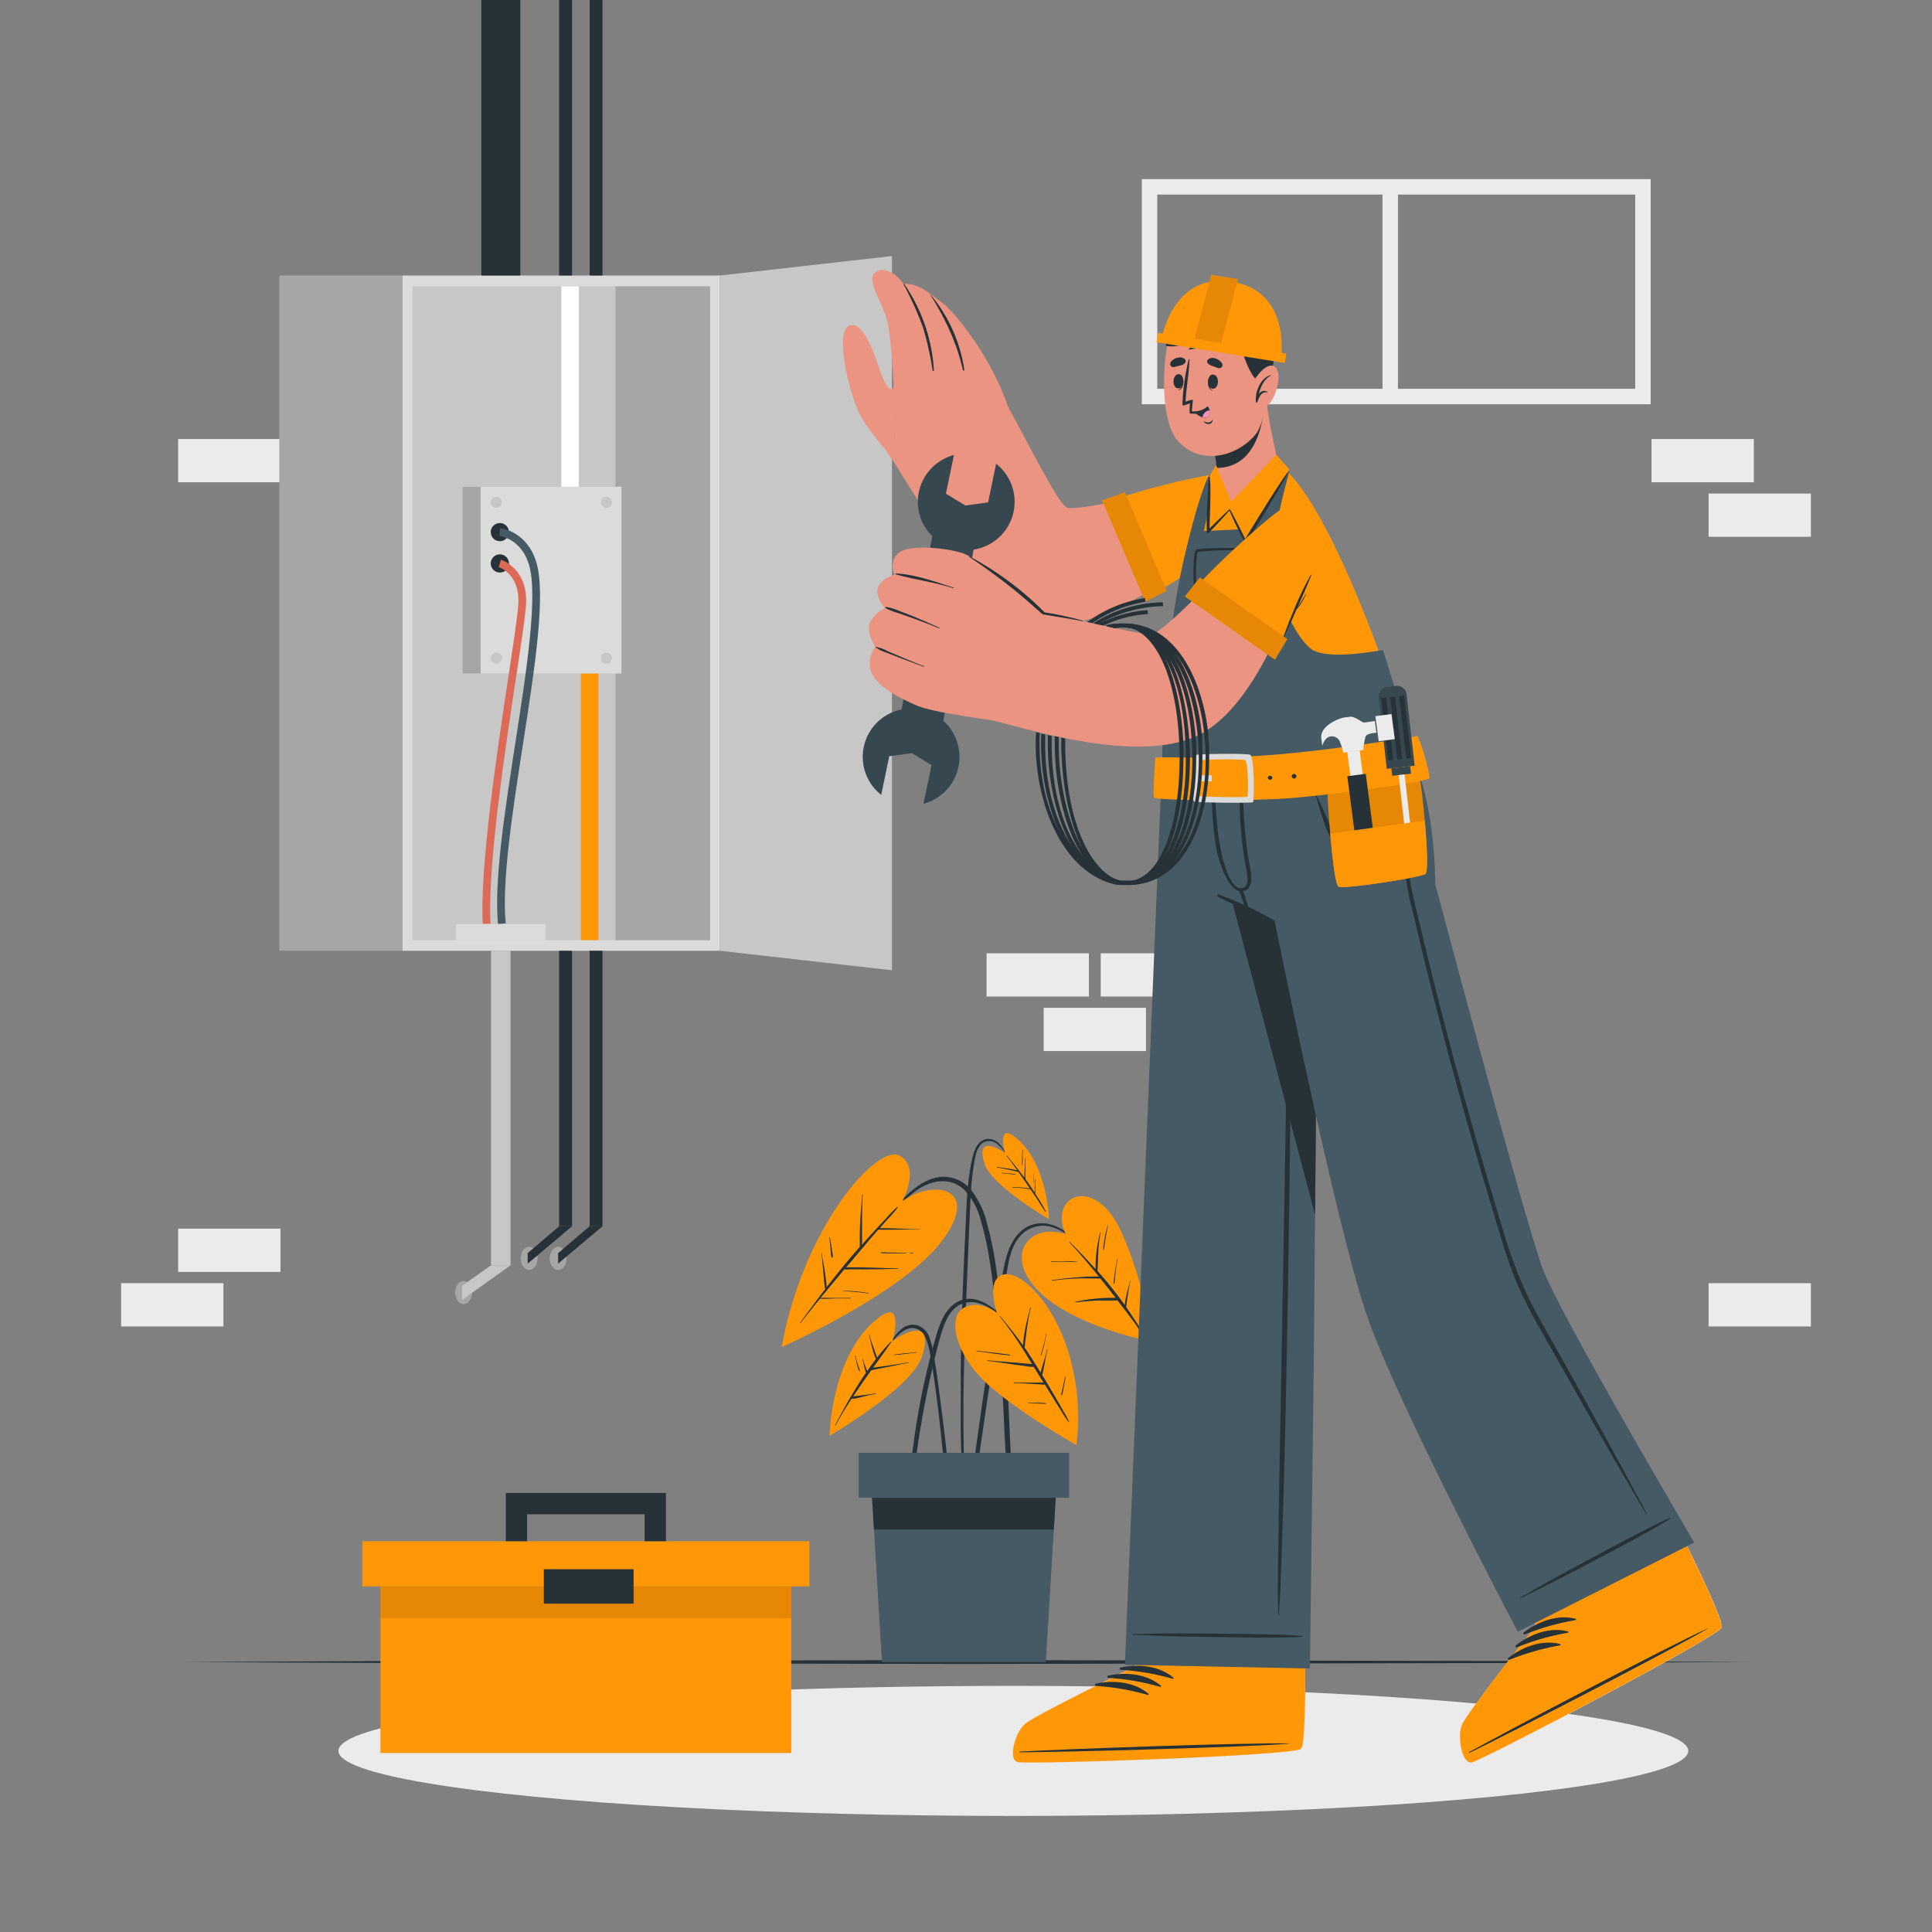 <svg xmlns="http://www.w3.org/2000/svg" viewBox="0 0 500 500"><rect x="0" y="0" width="500" height="500" fill="#808080" stroke="none"/><g id="freepik--background-complete--inject-36"><rect x="46.11" y="317.98" width="26.48" height="11.19" style="fill:#ebebeb"></rect><rect x="31.34" y="332.09" width="26.48" height="11.19" style="fill:#ebebeb"></rect><rect x="284.87" y="246.71" width="26.48" height="11.19" style="fill:#ebebeb"></rect><rect x="270.1" y="260.82" width="26.48" height="11.19" style="fill:#ebebeb"></rect><rect x="442.18" y="332.09" width="26.48" height="11.19" style="fill:#ebebeb"></rect><rect x="427.41" y="113.62" width="26.48" height="11.19" style="fill:#ebebeb"></rect><rect x="442.18" y="127.73" width="26.48" height="11.19" style="fill:#ebebeb"></rect><rect x="255.33" y="246.71" width="26.48" height="11.19" style="fill:#ebebeb"></rect><rect x="46.11" y="113.62" width="26.48" height="11.19" style="fill:#ebebeb"></rect><path d="M427.19,104.62H295.5V46.36H427.19Zm-127.69-4H423.19V50.36H299.5Z" style="fill:#ebebeb"></path><rect x="357.79" y="49.88" width="4" height="51.21" style="fill:#ebebeb"></rect></g><g id="freepik--Shadow--inject-36"><ellipse cx="262.25" cy="453.13" rx="174.67" ry="16.83" style="fill:#ebebeb"></ellipse></g><g id="freepik--Floor--inject-36"><polygon points="46.98 430.13 97.74 429.88 148.49 429.8 250 429.63 351.51 429.8 402.26 429.88 453.01 430.13 402.26 430.37 351.51 430.46 250 430.63 148.49 430.46 97.74 430.37 46.98 430.13" style="fill:#263238"></polygon></g><g id="freepik--fuse-box--inject-36"><rect x="72.29" y="71.3" width="31.86" height="174.76" style="fill:#a6a6a6"></rect><rect x="104.16" y="71.3" width="82.18" height="174.76" style="fill:#dbdbdb"></rect><rect x="106.74" y="74.11" width="77.02" height="169.2" style="fill:#c7c7c7"></rect><rect x="159.26" y="74.11" width="24.5" height="169.2" style="fill:#a6a6a6"></rect><polygon points="230.84 251.1 186.34 246.06 186.34 71.3 230.84 66.26 230.84 251.1" style="fill:#c7c7c7"></polygon><rect x="119.68" y="125.97" width="41.14" height="48.34" style="fill:#dbdbdb"></rect><rect x="119.68" y="125.97" width="4.7" height="48.34" style="fill:#a6a6a6"></rect><path d="M129.89,130a1.44,1.44,0,1,1-1.44-1.43A1.43,1.43,0,0,1,129.89,130Z" style="fill:#c7c7c7"></path><circle cx="128.45" cy="170.31" r="1.44" style="fill:#c7c7c7"></circle><path d="M158.36,130a1.44,1.44,0,1,1-1.44-1.43A1.43,1.43,0,0,1,158.36,130Z" style="fill:#c7c7c7"></path><path d="M158.36,170.31a1.44,1.44,0,1,1-1.44-1.44A1.43,1.43,0,0,1,158.36,170.31Z" style="fill:#c7c7c7"></path><path d="M131.71,137.71a2.35,2.35,0,1,1-2.34-2.35A2.35,2.35,0,0,1,131.71,137.71Z" style="fill:#263238"></path><path d="M131.71,145.82a2.35,2.35,0,1,1-2.34-2.35A2.34,2.34,0,0,1,131.71,145.82Z" style="fill:#263238"></path><path d="M124.94,239.17c-.8-14.76,3.7-44.61,6.68-64.36,1.36-9.06,2.44-16.22,2.54-18.8.3-7.46-4.87-9.17-5.09-9.24l.58-1.91c.07,0,6.87,2.17,6.51,11.23-.11,2.69-1.19,9.9-2.57,19-3,19.68-7.44,49.4-6.65,64Z" style="fill:#dd6a57"></path><path d="M128.89,239.21c-1.08-11.08,1.75-29.28,4.47-46.88,2.92-18.79,5.93-38.22,3.53-46.23-2-6.65-7.41-7.37-7.64-7.4l.22-2c.29,0,6.95.85,9.33,8.81,2.53,8.44-.38,27.22-3.46,47.1-2.71,17.48-5.51,35.55-4.46,46.39Z" style="fill:#455a64"></path><rect x="150.32" y="174.31" width="4.54" height="69" style="fill:#FF9707"></rect><rect x="145.27" y="74.11" width="4.54" height="51.86" style="fill:#fff"></rect><rect x="118.04" y="239.12" width="23.14" height="4.19" style="fill:#dbdbdb"></rect><rect x="124.57" width="10.09" height="71.3" style="fill:#263238"></rect><rect x="144.71" width="3.34" height="71.3" transform="translate(292.75 71.3) rotate(180)" style="fill:#263238"></rect><rect x="152.59" width="3.34" height="71.3" transform="translate(308.52 71.3) rotate(180)" style="fill:#263238"></rect><path d="M139.13,325.68c0,1.65-1,3-2.18,3s-2.18-1.34-2.18-3,1-3,2.18-3S139.13,324,139.13,325.68Z" style="fill:#a6a6a6"></path><rect x="144.71" y="246.06" width="3.34" height="71.3" transform="translate(292.75 563.42) rotate(180)" style="fill:#263238"></rect><polygon points="144.71 317.36 148.05 317.36 136.56 327.02 136.56 324.31 144.71 317.36" style="fill:#263238"></polygon><rect x="127.09" y="246.06" width="5.04" height="81.39" style="fill:#c7c7c7"></rect><ellipse cx="119.97" cy="334.51" rx="2.18" ry="2.99" style="fill:#a6a6a6"></ellipse><polygon points="127.09 327.45 132.13 327.45 119.57 336.45 119.57 332.77 127.09 327.45" style="fill:#c7c7c7"></polygon><path d="M146.62,325.68c0,1.65-1,3-2.18,3s-2.18-1.34-2.18-3,1-3,2.18-3S146.62,324,146.62,325.68Z" style="fill:#a6a6a6"></path><rect x="152.59" y="246.06" width="3.34" height="71.3" transform="translate(308.52 563.42) rotate(180)" style="fill:#263238"></rect><polygon points="152.59 317.36 155.93 317.36 144.44 327.02 144.44 324.31 152.59 317.36" style="fill:#263238"></polygon></g><g id="freepik--Plant--inject-36"><path d="M280.43,322.79c-3.39-3.33-7.78-7.35-13-5.91-4.89,1.35-6.76,6.68-7.63,11.12-1.13,5.72-2,11.5-2.91,17.27s-1.78,11.65-2.62,17.48q-.7,4.94-1.4,9.87l-.69,4.94c-.22,1.62-.49,3.23-.58,4.86,0,.52.78.6.9.1.63-2.74.89-5.6,1.29-8.39s.81-5.6,1.22-8.41q1.23-8.34,2.5-16.69t2.59-16.69c.76-4.71,1.11-10.57,5.29-13.68a8.08,8.08,0,0,1,7.82-.74c2.75,1.05,4.94,3,7.1,5C280.4,323,280.5,322.85,280.43,322.79Z" style="fill:#263238"></path><path d="M275.79,319.39s-7-2.5-10.37,2.57.67,18,32.27,25.22a89,89,0,0,0-7.6-28.57C283.31,303.83,271.24,309.43,275.79,319.39Z" style="fill:#FF9707"></path><path d="M295.88,345.07a26.13,26.13,0,0,0-1.59-2.57c-.53-.81-1.06-1.62-1.61-2.43-.4-.61-.82-1.21-1.23-1.81,0-.14,0-.3.06-.45s.07-.55.1-.82c.08-.59.17-1.18.26-1.78s.18-1.17.29-1.76a9.65,9.65,0,0,1,.42-1.86c0-.09-.13-.14-.14,0a7.74,7.74,0,0,1-.28,1.05c-.08.26-.15.53-.21.79-.16.6-.3,1.21-.44,1.81s-.23,1.12-.32,1.68c-.05.27-.09.54-.13.81-.56-.81-1.13-1.6-1.73-2.38-1.68-2.21-3.45-4.34-5.29-6.42,0,0,0,0,0,0,.17-3.32.09-6.61.82-9.88,0-.09-.11-.14-.13-.05a34,34,0,0,0-1.18,9.45l-2-2.19q-2.31-2.48-4.71-4.88c-.07-.06-.17,0-.1.1,2.66,2.87,5.19,5.85,7.65,8.89a53.09,53.09,0,0,0-5.78.22c-2.14.15-4.27.43-6.4.72-.09,0-.06.16,0,.14a62.14,62.14,0,0,1,6.39-.57c2.06-.09,4.11,0,6.17,0q2,2.47,3.95,5H287c-1,0-1.92.08-2.88.16a44.08,44.08,0,0,0-5.83.87c-.09,0-.07.16,0,.14,1.94-.21,3.88-.4,5.84-.47.93,0,1.86,0,2.79,0h1.46a1.85,1.85,0,0,0,.79-.08l2.55,3.32q1,1.32,2,2.67c.66.92,1.26,1.92,2,2.78A.07.07,0,0,0,295.88,345.07Z" style="fill:#263238"></path><path d="M278.81,326.57a21.21,21.21,0,0,0-3.38-.17c-1.13,0-2.26,0-3.38.08a.07.07,0,1,0,0,.14c1.15-.09,2.29-.11,3.44-.09s2.21.12,3.32.09C278.84,326.62,278.85,326.57,278.81,326.57Z" style="fill:#263238"></path><path d="M288.73,329.11c.13-1.07.26-2.16.49-3.22a.07.07,0,1,0-.13,0c-.17,1.06-.37,2.12-.53,3.18-.08.53-.15,1.06-.22,1.6a7.64,7.64,0,0,0-.13,1.51.1.1,0,0,0,.19,0,8.41,8.41,0,0,0,.16-1.51C288.61,330.14,288.67,329.63,288.73,329.11Z" style="fill:#263238"></path><path d="M286.65,317.15c-.28,1.06-.55,2.12-.74,3.19-.1.54-.19,1.09-.26,1.63a7.14,7.14,0,0,0-.11,1.6s.07,0,.09,0a9.45,9.45,0,0,0,.25-1.52c.07-.52.15-1.05.24-1.57.19-1.1.39-2.19.66-3.28C286.81,317.11,286.67,317.07,286.65,317.15Z" style="fill:#263238"></path><path d="M245.49,381.26q-.26-3-.57-6-.63-5.91-1.43-11.79c-.52-3.91-1-7.83-1.65-11.73a29.1,29.1,0,0,0-1.21-5.32,5,5,0,0,0-2.95-3.33c-3.72-1.29-6.23,2.57-7.73,5.3,0,.08.08.14.13.07.9-1.3,3.38-4.92,6.2-4.75,1.9.11,3.42,1.45,4.33,6.19,2.27,11.79,4.32,35.72,4.55,37.29.13.83.72.79.72-.1C245.89,385.16,245.67,383.2,245.49,381.26Z" style="fill:#263238"></path><path d="M231,347s3.25-11.48-3.93-5.74c-12,9.56-12.39,30.33-12.39,30.33s21.27-12.35,23.91-20.49C242.48,338.92,231,347,231,347Z" style="fill:#FF9707"></path><path d="M235,352.58c-1.67.34-3.36.56-5,.81l-2.39.33c-.54.08-1.08.13-1.63.2,1.59-2.19,3.18-4.36,4.7-6.59.06-.08-.07-.17-.14-.1a49.68,49.68,0,0,0-3.55,4.1c-.31-.89-.63-1.78-.94-2.66-.37-1-.75-2.05-1-3.11a.07.07,0,1,0-.13,0c.29,1,.49,2.12.77,3.18s.59,2,1,3c-.78,1-1.53,2-2.25,3.1-.37-1-.82-2-1.15-3.1,0-.08-.16,0-.13,0,.38,1.17.58,2.38.94,3.55-.49.71-1,1.43-1.44,2.15-.86,1.32-1.67,2.67-2.46,4a.33.33,0,0,0-.19.32c-1.34,2.32-2.62,4.68-3.88,7.06a.07.07,0,0,0,.13.07c1.26-2.35,2.66-4.64,4.12-6.89h0A2.91,2.91,0,0,1,221,362l.74-.15c.55-.12,1.09-.27,1.64-.4,1.08-.27,2.14-.52,3.24-.71.09,0,.05-.16,0-.14-1.29.25-2.58.39-3.88.54-.61.07-1.23.15-1.84.25h-.09c.77-1.16,1.54-2.31,2.33-3.45s1.56-2.23,2.36-3.33c.74-.11,1.47-.3,2.2-.44l2.47-.48c1.65-.33,3.28-.69,4.94-1C235.11,352.71,235.07,352.57,235,352.58Z" style="fill:#263238"></path><path d="M222.2,353.72l-.29-.92a18,18,0,0,1-.48-1.92c0-.09-.16-.05-.14,0,.14.65.29,1.29.44,1.94a13,13,0,0,0,.55,1.91.13.13,0,0,0,.25-.08C222.44,354.36,222.31,354,222.2,353.72Z" style="fill:#263238"></path><path d="M237.15,349.93c-1,.14-1.94.21-2.92.3s-1.95.22-2.92.36c-.06,0-.06.09,0,.09,1-.07,1.95-.14,2.92-.27s2-.27,2.93-.34C237.25,350.06,237.24,349.91,237.15,349.93Z" style="fill:#263238"></path><path d="M261.14,366.73c-.38-8.45-.91-16.89-1.76-25.31-.42-4.19-.9-8.38-1.49-12.55a89.61,89.61,0,0,0-2.42-12.14,23.32,23.32,0,0,0-4-8.57,9.2,9.2,0,0,0-8.17-3.57c-3.7.46-6.68,2.79-9.25,5.32-2.89,2.84-5.54,5.94-8.22,9l-2,2.32c-.06.07,0,.17.1.1,2.62-3,5.34-5.93,8.18-8.72,2.63-2.58,5.34-5.4,9-6.47a9.28,9.28,0,0,1,5.22-.12,8.29,8.29,0,0,1,3.56,2.26,18.69,18.69,0,0,1,4,7.81c2.27,7.77,3.09,15.91,3.93,23.93s1.44,16.32,1.85,24.51.73,16.46,1.52,24.66c.1,1,.23,2,.36,3,.08.68,1.14.68,1.08,0C261.91,383.7,261.52,375.22,261.14,366.73Z" style="fill:#263238"></path><path d="M233.54,310.83s4.83-8.93-.88-11.8-24.78,18.44-30.35,49.59c0,0,30.82-13.64,41.28-27.23S242.19,304.81,233.54,310.83Z" style="fill:#FF9707"></path><path d="M238.07,318.09c-3.46,0-6.92-.26-10.38-.24l1.95-2.23a32.28,32.28,0,0,0,2.71-3.14c.05-.07-.06-.18-.13-.12A25,25,0,0,0,229.6,315c-.87.92-1.73,1.84-2.59,2.77q-2,2.16-3.91,4.35c0-.14,0-.28,0-.42,0-.61,0-1.21,0-1.82,0-1.17,0-2.35,0-3.52,0-2.38,0-4.78.18-7.15,0-.1-.13-.09-.14,0-.17,2.39-.41,4.77-.53,7.16-.06,1.17-.09,2.35-.1,3.53,0,.6,0,1.21,0,1.81,0,.33,0,.68,0,1l-.61.67c-2.76,3.16-5.39,6.43-8,9.76a5.07,5.07,0,0,0,0-.56c0-.36-.08-.73-.12-1.1-.09-.79-.2-1.58-.31-2.37s-.23-1.49-.36-2.23-.34-1.67-.41-2.52c0-.1-.16-.08-.13,0a21.28,21.28,0,0,1,.28,2.53c.08.76.15,1.53.22,2.29s.13,1.52.21,2.29c0,.36.07.73.11,1.1,0,.18,0,.36.07.55a.94.94,0,0,0,.15.43l-1.32,1.72c-1.75,2.32-3.46,4.65-5.18,7,0,.07.05.17.1.1,1.63-2.12,3.3-4.2,5-6.26,1.26.05,2.56,0,3.83-.06s2.67,0,4,0c.09,0,.08-.14,0-.14l-4,0c-1.22,0-2.46-.06-3.68,0,1.49-1.81,3-3.61,4.51-5.41l1.65-2a6.69,6.69,0,0,0,1.55,0h1.82c1.14,0,2.28,0,3.42,0,2.35,0,4.7-.11,7.06-.12.09,0,.08-.14,0-.14-2.35,0-4.71-.13-7.06-.19-1.14,0-2.28-.07-3.42-.08l-1.82,0c-.35,0-.71,0-1.06,0l3.89-4.6a.19.19,0,0,0,.07-.08c1.26-1.49,2.52-3,3.8-4.46l.53-.6c3.59.11,7.18-.13,10.77-.06C238.17,318.24,238.16,318.09,238.07,318.09Z" style="fill:#263238"></path><path d="M236.3,324.21h-.84a.07.07,0,0,0,0,.13h.84C236.4,324.36,236.39,324.21,236.3,324.21Z" style="fill:#263238"></path><path d="M234.44,324.22c-1.11,0-2.22,0-3.33-.07l-1.67,0a6.19,6.19,0,0,0-1.55,0s0,.09,0,.1a5.73,5.73,0,0,0,1.55.11l1.66,0h3.33C234.53,324.37,234.53,324.23,234.44,324.22Z" style="fill:#263238"></path><path d="M224.75,334.63a46,46,0,0,0-6.82-.62,0,0,0,0,0,0,.05c2.27.22,4.53.34,6.78.7C224.8,334.78,224.84,334.64,224.75,334.63Z" style="fill:#263238"></path><path d="M215.48,324.71c0-.2,0-.4-.07-.59-.06-.45-.13-.89-.2-1.34-.13-.84-.28-1.69-.44-2.53,0-.08-.15-.06-.14,0,.11.87.2,1.74.28,2.62,0,.43.07.86.11,1.29a3.61,3.61,0,0,0,.18,1.22c.06.13.26.08.29,0A1.54,1.54,0,0,0,215.48,324.71Z" style="fill:#263238"></path><path d="M260.84,299.36c-1.11-2.05-2.51-4.77-5.26-4.59-2.28.14-3.3,2.46-3.79,4.38-1.5,5.93-1.6,12.18-1.9,18.26-.61,12.85-1.17,25.71-1.25,38.57q0,5.34,0,10.7c0,3.63,0,7.29.26,10.92a.27.27,0,0,0,.53,0c0-3.1-.09-6.22-.1-9.33s0-6.07.06-9.1q.15-9.22.49-18.44c.23-6.11.5-12.21.75-18.32q.19-4.58.4-9.15c.13-3,.26-5.92.6-8.86.19-1.64.43-3.29.78-4.91a6.75,6.75,0,0,1,1.42-3.3,3.11,3.11,0,0,1,4-.29,8.63,8.63,0,0,1,2.85,3.55C260.76,299.52,260.88,299.44,260.84,299.36Z" style="fill:#263238"></path><path d="M260.09,298.38s-2.26-8,2.74-4c8.33,6.66,8.63,21.13,8.63,21.13s-14.81-8.6-16.65-14.28C252.07,292.78,260.09,298.38,260.09,298.38Z" style="fill:#FF9707"></path><path d="M268.34,309.58c-.13-.22-.28-.44-.42-.66a3.86,3.86,0,0,0,0-.68c0-.34,0-.69,0-1,0-.68,0-1.35.07-2a.07.07,0,1,0-.14,0c0,.66-.06,1.32-.08,2,0,.33,0,.67,0,1,0,.13,0,.28,0,.42-.58-.9-1.17-1.79-1.79-2.67-.18-.26-.37-.5-.55-.76a15.16,15.16,0,0,1-.05-2.61c0-.93,0-1.85.06-2.78a.07.07,0,0,0-.14,0c0,1-.08,1.93-.13,2.9a20.36,20.36,0,0,0-.05,2.07c-1.43-1.95-2.95-3.82-4.49-5.69-.05-.06-.16,0-.11.09,1,1.2,1.87,2.44,2.76,3.69-1.74-.41-3.51-.64-5.29-.9-.09,0-.12.13,0,.14,1.87.28,3.71.75,5.57,1.16h0c.71,1,1.41,2,2.11,3l.84,1.23h-.08l-.58-.08-1.23-.11c-.85-.07-1.71-.11-2.56-.16-.09,0-.09.14,0,.15.84,0,1.68.08,2.52.17l1.32.16.58.07.17,0,1.42,2.1c.84,1.24,1.59,2.56,2.48,3.76.05.07.15,0,.12-.08A39.68,39.68,0,0,0,268.34,309.58Z" style="fill:#263238"></path><path d="M264.66,300.55v-.94a14.28,14.28,0,0,1,.08-2,.07.07,0,1,0-.14,0c0,.65-.07,1.29-.1,1.94,0,.32,0,.65,0,1V301a1.18,1.18,0,0,0,0,.46.06.06,0,0,0,.12,0,1.54,1.54,0,0,0,0-.43Z" style="fill:#263238"></path><path d="M262.83,303.86a15.93,15.93,0,0,0-1.68-.17c-.61-.05-1.22-.11-1.83-.19a.07.07,0,1,0,0,.14c1.17.08,2.33.29,3.5.33C262.88,304,262.89,303.87,262.83,303.86Z" style="fill:#263238"></path><path d="M267.48,303.91c0,.06,0,.23,0,.3V305c0,.19,0,.37,0,.56a1.15,1.15,0,0,0,0,.49,0,0,0,0,0,.06,0,.45.45,0,0,0,0-.23V305c0-.19,0-.37,0-.56v-.26a.8.8,0,0,1,0-.31C267.69,303.77,267.38,303.77,267.48,303.91Z" style="fill:#263238"></path><path d="M261.18,342c-3.11-2.34-5.91-5.7-10.1-5.87-3.46-.13-5.88,2.47-7.27,5.37a30.05,30.05,0,0,0-1.69,4.77q-.94,3.29-1.77,6.6c-1.08,4.34-2,8.73-2.77,13.14-.42,2.46-.81,4.93-1.12,7.4a60.38,60.38,0,0,0-.73,7.58.39.39,0,0,0,.77.09c.42-2.07.6-4.21.91-6.3s.62-4.21,1-6.31q1.06-6.28,2.48-12.52c.89-3.92,1.77-7.9,3-11.72.91-2.73,2.36-5.92,5.32-6.91,4.49-1.49,8.57,2.31,11.86,4.78C261.16,342.17,261.26,342.07,261.18,342Z" style="fill:#263238"></path><path d="M258,339.78s-2.87-8.2,1.28-9.81c6.22-2.41,22.51,15.94,19.32,44,0,0-12.58-6.93-21.87-14.73s-11.68-18-7.58-20.62S258,339.78,258,339.78Z" style="fill:#FF9707"></path><path d="M276.68,368a21.39,21.39,0,0,0-1.51-2.83c-.53-1-1.07-1.92-1.63-2.87-1.08-1.85-2.15-3.7-3.26-5.54l-.55-.89c0-.11,0-.22.07-.33l.19-.81c.14-.61.24-1.22.36-1.84.22-1.2.43-2.42.76-3.6,0-.09-.13-.12-.14,0-.26,1.21-.64,2.39-1,3.57-.17.57-.36,1.15-.51,1.74,0,.2-.11.4-.16.6-1.34-2.19-2.7-4.38-4.16-6.49a2.88,2.88,0,0,0,.14-.9c0-.41.09-.82.14-1.23.11-.92.22-1.85.35-2.77.27-1.81.54-3.61,1-5.39,0-.09-.12-.11-.14,0-.45,1.77-.94,3.54-1.27,5.33-.17.88-.32,1.77-.44,2.65-.06.45-.11.9-.15,1.34,0,.13,0,.27-.05.4-.46-.63-.91-1.27-1.38-1.89-1.44-1.89-2.93-3.74-4.43-5.58-.06-.07-.17,0-.12.08A99.94,99.94,0,0,1,265.86,351l1.23,2-.41,0c-.53-.07-1.06-.1-1.59-.15-1.06-.1-2.11-.2-3.17-.28-2.12-.17-4.25-.3-6.37-.52-.09,0-.11.13,0,.14,2.14.24,4.28.58,6.41.89l3.15.42a12.06,12.06,0,0,0,2.43.25l2.5,4.06a3.54,3.54,0,0,0-.56,0h-3c-1.37,0-2.73,0-4.1,0-.09,0-.08.14,0,.14,1.39,0,2.77.09,4.15.16l2,.12,1,.07a2.07,2.07,0,0,0,.86,0l2.13,3.45c.65,1.06,1.31,2.12,2,3.17a25.89,25.89,0,0,0,2.13,3.21C276.6,368.13,276.72,368.08,276.68,368Z" style="fill:#263238"></path><path d="M270.69,345.28a19.25,19.25,0,0,1-.57,2.67c-.23.91-.49,1.81-.79,2.7a.09.09,0,1,0,.17.06c.28-.89.53-1.78.75-2.68s.36-1.83.58-2.73A.07.07,0,1,0,270.69,345.28Z" style="fill:#263238"></path><path d="M261.44,350.77a1.07,1.07,0,0,0-.69-.26l-1.18-.16-2.22-.27c-1.53-.18-3.07-.33-4.6-.52-.09,0-.11.13,0,.14,1.44.17,2.88.39,4.33.58.7.1,1.41.2,2.12.28l1,.11a3.51,3.51,0,0,1,1.17.2C261.44,350.91,261.49,350.82,261.44,350.77Z" style="fill:#263238"></path><path d="M270.66,363.13c-.72-.06-1.45-.09-2.17-.11l-1.1,0-.53,0a3.2,3.2,0,0,1-.69,0c-.1,0-.11.16,0,.14a3.45,3.45,0,0,1,.64,0l.57,0,1.1.06c.72.05,1.45.09,2.18.09C270.75,363.28,270.75,363.14,270.66,363.13Z" style="fill:#263238"></path><path d="M275.1,360l.24-1.23c.15-.81.3-1.62.44-2.43a.07.07,0,0,0-.14,0c-.17.79-.35,1.58-.53,2.37-.09.39-.18.79-.26,1.18,0,.19-.08.37-.11.55a1.65,1.65,0,0,0-.07.58c0,.07.11.12.16,0A3,3,0,0,0,275.1,360Z" style="fill:#263238"></path><polygon points="273.43 384.21 272.73 395.83 270.66 430.13 228.25 430.13 226.18 395.83 225.48 384.21 273.43 384.21" style="fill:#455a64"></polygon><polygon points="273.43 384.21 272.73 395.83 226.18 395.83 225.48 384.21 273.43 384.21" style="fill:#263238"></polygon><rect x="222.23" y="375.99" width="54.44" height="11.63" style="fill:#455a64"></rect></g><g id="freepik--Character--inject-36"><path d="M337.8,385.13s0,44.76,0,44.79c0,8.56-.07,16.07-.49,19.95a.13.13,0,0,1,0,.06,6,6,0,0,1-.62,2.65l-.05.05c-2.54,1.74-70.94,4.08-73.35,3.36s-.55-7.66,2-9.86,28.37-14.82,28.37-14.82l.44-44.75Z" style="fill:#eb9481"></path><path d="M337.79,420.73v9.19c0,8.56-.07,16.07-.49,19.95a.13.13,0,0,1,0,.06,11.33,11.33,0,0,1-.62,2.65l-.05.05c-2.54,1.74-70.94,4.08-73.35,3.36s-.55-7.66,2-9.86,28.37-14.82,28.37-14.82l-.12-9.33Z" style="fill:#fff"></path><path d="M263.27,456c2.42.72,70.81-1.62,73.35-3.36,1-.65,1.22-10.63,1.17-22.71,0-.12,0-.25,0-.37l-44.14,1,0,.75s-25.78,12.61-28.37,14.82S260.85,455.28,263.27,456Z" style="fill:#FF9707"></path><path d="M264,453.31c11.52-.67,58.05-2.32,69.49-2.12.09,0,.09.07,0,.08-11.4.92-57.94,2.19-69.48,2.23C263.72,453.5,263.71,453.33,264,453.31Z" style="fill:#263238"></path><path d="M290,431.57c4.51-1,10.08-.49,13.66,2.62.14.12,0,.32-.19.27A64.22,64.22,0,0,0,290,432.14.29.29,0,0,1,290,431.57Z" style="fill:#263238"></path><path d="M286.77,433.66c4.51-1,10.08-.5,13.66,2.62.14.12,0,.31-.18.27a63.78,63.78,0,0,0-13.44-2.32A.29.29,0,0,1,286.77,433.66Z" style="fill:#263238"></path><path d="M283.56,435.74c4.51-1,10.09-.49,13.66,2.62.14.12,0,.32-.18.28a63.15,63.15,0,0,0-13.44-2.32A.3.3,0,0,1,283.56,435.74Z" style="fill:#263238"></path><polygon points="340 352.95 340 353.44 339.01 431.81 291.13 430.85 300.96 191.94 341.4 191.94 340 352.95" style="fill:#455a64"></polygon><path d="M293.13,422.87c7.48-.07,5.33-.15,12.81-.14,3.65,0,27.69.1,31.1.7a.08.08,0,0,1,0,.15c-3.42.53-27.46,0-31.11-.05-7.48-.16-5.33-.2-12.8-.45A.11.11,0,1,1,293.13,422.87Z" style="fill:#263238"></path><path d="M330.88,396.3q.15-10.74.35-21.48.4-21.48.8-43,.78-42.74,1.37-85.47c.25-16.07.24-32.15.65-48.22,0,0,.07,0,.07,0,.26,14.32.1,28.65.08,43s-.09,28.65-.23,43q-.41,42.74-1.34,85.48c-.19,8-.39,16.07-.66,24.1s-.46,16.08-1,24.1a.1.1,0,0,1-.19,0C330.62,410.62,330.79,403.45,330.88,396.3Z" style="fill:#263238"></path><polygon points="341.4 192.43 340.34 314.42 307.92 191.95 341.39 191.95 341.4 192.43" style="fill:#263238"></polygon><path d="M413.58,362.74s23.1,37.54,23.12,37.56c3.75,7.7,6.9,14.51,8.2,18.19a.11.11,0,0,1,0,.06,5.91,5.91,0,0,1,.59,2.65.64.64,0,0,1,0,.07c-1.54,2.67-62.15,34.44-64.64,34.84s-3.81-6.67-2.44-9.78,19.14-25.65,19.14-25.65L374.85,383Z" style="fill:#eb9481"></path><path d="M445.51,421.21a.07.07,0,0,1,0,.06c-1.53,2.67-62.15,34.44-64.64,34.84s-3.81-6.67-2.45-9.78,19.15-25.66,19.15-25.66l-4.05-6.73c9.91-5.28,27.92-14.55,39.1-20.3,2.43,3.95,4.09,6.66,4.09,6.67,3.76,7.69,6.91,14.5,8.21,18.17a.19.19,0,0,1,0,.07A5.78,5.78,0,0,1,445.51,421.21Z" style="fill:#fff"></path><path d="M380.85,456.11c2.49-.4,63.1-32.17,64.64-34.84.6-1-3.51-10.11-8.8-21a3.59,3.59,0,0,0-.17-.34l-39.33,20,.36.66s-17.76,22.54-19.14,25.66S378.36,456.51,380.85,456.11Z" style="fill:#FF9707"></path><path d="M380.3,453.4c10.09-5.61,51.3-27.27,61.7-32,.08,0,.11,0,0,.06-9.88,5.78-51.26,27.1-61.64,32.15C380.17,453.67,380.09,453.52,380.3,453.4Z" style="fill:#263238"></path><path d="M394.33,422.52c3.63-2.86,8.87-4.82,13.44-3.56.18.05.11.3,0,.32A63.89,63.89,0,0,0,394.61,423,.29.29,0,0,1,394.33,422.52Z" style="fill:#263238"></path><path d="M392.34,425.79c3.63-2.86,8.87-4.82,13.44-3.56.18,0,.11.3,0,.32a63.71,63.71,0,0,0-13.11,3.74A.29.29,0,0,1,392.34,425.79Z" style="fill:#263238"></path><path d="M390.36,429.06c3.62-2.86,8.87-4.82,13.44-3.56.18.05.11.3-.05.32a63.89,63.89,0,0,0-13.11,3.74A.29.29,0,0,1,390.36,429.06Z" style="fill:#263238"></path><path d="M307.64,191.91v0c.17.83,3,14,5.93,25.22,2.13,8.23,4.33,15.46,5.58,16.21,1.43.84,8.37,3.92,10.7,4.89,0,0,15.62,78,23.86,102.12,7.61,22.31,39.09,81.93,39.09,81.93l45.67-23.07s-35.67-60.51-39.42-71.37c-5.81-16.83-27.6-99-27.6-99s.17-25.73-8.49-37Z" style="fill:#455a64"></path><path d="M393.48,413.42c6.52-3.65,4.6-2.69,11.17-6.27,3.21-1.75,24.34-13.22,27.62-14.32.07,0,.13.09.07.13-2.75,2.11-24.07,13.21-27.32,14.89-6.63,3.45-4.77,2.39-11.44,5.76A.11.11,0,0,1,393.48,413.42Z" style="fill:#263238"></path><path d="M359.75,221.71c-1.25-.32-2.59-.42-3.87-.62-1-.17-2.05-.35-3.07-.57a13.42,13.42,0,0,1-5.43-2.29c-1.77-1.37-2.66-3.46-3.52-5.46-.51-1.19-1-2.38-1.56-3.56l-.78-1.71a20.15,20.15,0,0,1-1-2.05c0-.11-.19,0-.15,0a12.54,12.54,0,0,1,.43,1.48c.18.58.34,1.15.52,1.72.32,1,.62,2.05,1,3.07a24.67,24.67,0,0,0,2.18,5.38c1.88,3,5.25,4.21,8.62,4.63,1,.13,1.94.19,2.92.25a20.56,20.56,0,0,0,3.68,0A.17.17,0,0,0,359.75,221.71Z" style="fill:#263238"></path><path d="M315.47,231.54a91.19,91.19,0,0,1,14.31,6.67c.18.1.06.38-.13.29-4.82-2.07-9.74-4.05-14.44-6.38A.32.32,0,0,1,315.47,231.54Z" style="fill:#263238"></path><path d="M314,198.51c0-.16.3-.2.3,0a161.29,161.29,0,0,0,.81,16.11c.22,2.48,2.22,16.21,6.53,15.21.72-.17,1.09-.88,1.2-2a17.34,17.34,0,0,0-.57-4.21c-.48-2.88-.86-5.76-1.11-8.66a78.7,78.7,0,0,1,.18-16.24.14.14,0,0,1,.27,0,149.9,149.9,0,0,0,1.31,22.41c.54,3.57,2.34,9-1.39,9.5s-6.27-8.45-6.73-10.91A81.73,81.73,0,0,1,314,198.51Z" style="fill:#263238"></path><path d="M321.54,230.18a22.11,22.11,0,0,1,1,2.84,6.52,6.52,0,0,1,.41,2.34.17.17,0,0,1-.3.07,8,8,0,0,1-1-2.28c-.33-.88-.68-1.75-1-2.64A.48.48,0,0,1,321.54,230.18Z" style="fill:#263238"></path><path d="M426.15,391.67c-6.5-12.24-13.2-24.37-19.93-36.48-3.32-6-6.78-11.88-9.94-17.93a108.73,108.73,0,0,1-7.23-18.7q-6-19.6-11.42-39.4T367.5,239.4c-.8-3.32-1.67-6.65-2.31-10a30.93,30.93,0,0,1,0-10.25,32.87,32.87,0,0,0,.07-9.55,62.26,62.26,0,0,0-2.23-9.32c-.5-1.61-1.05-3.21-1.6-4.8a.15.15,0,0,0-.28.09c2,6.44,4,12.95,3.56,19.78-.21,3.28-1.08,6.5-1,9.8a46.92,46.92,0,0,0,1.66,9.68q4.65,20.09,10,40t11.31,39.64c1.94,6.39,3.75,12.89,6.5,19s6.24,11.89,9.53,17.73c6.78,12.07,13.62,24.11,20.62,36.06.88,1.51,1.78,3,2.67,4.53C426.06,391.86,426.2,391.77,426.15,391.67Z" style="fill:#263238"></path><path d="M327.87,130.33C321.45,136.6,289.56,163,271.23,162c-17.16-1-36.31-37.84-41.59-44.91-2.32-3.11,23.61-21.62,26.74-18.91s16.84,32.28,19.79,33.22,27-4.68,41.57-8.32C330.92,119.75,336.7,121.69,327.87,130.33Z" style="fill:#eb9481"></path><path d="M288.5,129.26l10.6,24.18s20.63-12.09,28.41-20.67,7.26-13-8.57-10.8A175.05,175.05,0,0,0,288.5,129.26Z" style="fill:#FF9707"></path><polygon points="285.23 129.52 291.13 127.36 301.94 152.88 296.39 155.74 285.23 129.52" style="fill:#FF9707"></polygon><polygon points="285.23 129.52 291.13 127.36 301.94 152.88 296.39 155.74 285.23 129.52" style="opacity:0.1"></polygon><path d="M262.75,112c-3.42-16.9-15.91-31.4-18.54-33.38-2.24-1.69-3.41-2.54-3.41-2.54-4-3.12-6.91-2.59-6.91-2.59s-3.51-4.95-6.86-3.32c-3.76,1.81,1.92,8.41,2.82,14,2.07,12.69,1.46,31.3,1.69,35Z" style="fill:#eb9481"></path><path d="M241.36,95.89a81.21,81.21,0,0,0-2.44-11,83.12,83.12,0,0,0-5.07-11.27.1.1,0,0,1,.18-.1,43.88,43.88,0,0,1,7.66,22.33A.17.17,0,0,1,241.36,95.89Z" style="fill:#263238"></path><path d="M249.2,95.76c-.86-3.59-2.42-9.88-8.51-19.62,0,0,0-.07.06,0a39.36,39.36,0,0,1,8.81,19.56C249.59,95.89,249.26,96,249.2,95.76Z" style="fill:#263238"></path><path d="M231.37,99.56c-.38,1.76-1.31,1.57-2.7-1.31s-4.47-15.47-8.77-14,.29,19.14,3,23.76,8.66,11.15,8.66,11.15C231.34,115.51,231.68,106.68,231.37,99.56Z" style="fill:#eb9481"></path><path d="M301,202.59c1.13,1.12,65.18-2.24,65.52-2.68.9-1.22-19.58-68.36-35.77-80-3.48-2.5-13.65-.18-16,2.23-1.51,1.51-4.57,11.14-6.71,19C303.71,157,300.05,201.61,301,202.59Z" style="fill:#FF9707"></path><path d="M300.75,203.14s-.37-32.8,5.7-58.74c4.36-18.6,6.55-21.53,6.55-21.53l1.72-.72-3.13,15.28,13-.62s5.52-16.33,6.37-16.73c.54-.25,2.73,1.93,2.73,1.93s-5,17.32-4.32,24.39,5.65,18.12,9.81,21.45,18.35.32,18.68.4,10,33.26,10.16,33.71S300.75,203.14,300.75,203.14Z" style="fill:#455a64"></path><path d="M309.29,153.66A22,22,0,0,0,317.1,157c1.54.11,8.68-2.31,9.73-2.95.53-.32-.22-11.14-.47-11.81s-16.39-.49-16.83,0C308.55,143.54,308.78,153.22,309.29,153.66Zm.62-10.72c.52-.47,14.86-.95,16-.14.16,2.24.52,10.54.29,10.82s-7.67,2.9-9,2.73c-2-.24-6.59-2.47-7.37-3C309.27,152.89,309.55,143.27,309.91,142.94Z" style="fill:#263238"></path><path d="M367.5,202.12c.38.37,2.82,23.17,1.37,24.08s-21.06,4-22.48,3.24-2.94-23.55-2.81-23.85S366.8,201.42,367.5,202.12Z" style="fill:#FF9707"></path><path d="M344.26,215.75c.55,6.31,1.35,13.29,2.13,13.7,1.43.75,21-2.34,22.48-3.25.8-.5.42-7.51-.14-13.84a99.05,99.05,0,0,0-1.23-10.24c-.7-.71-23.79,3.18-23.92,3.47C343.52,205.73,343.81,210.5,344.26,215.75Z" style="opacity:0.1"></path><path d="M369.92,201.42c.33-.3-1.83-8.81-3.12-10.95,0,0-21.06,3.69-39,5-13.42,1-28.72.27-28.8.65s-.69,9.5-.38,10.25,20.63,1,32.19.39S368.82,202.44,369.92,201.42Z" style="fill:#FF9707"></path><path d="M309,207.41c.42.31,15,.5,15.29.18s.4-11.59-.74-12.25c-.68-.39-13.55-.29-14.37.08S308.6,207.09,309,207.41Zm1.57-10.64c.67-.29,11.11-.35,11.66-.05.92.51.83,9.22.61,9.46s-12.06.09-12.4-.16S309.94,197.06,310.6,196.77Z" style="fill:#dbdbdb"></path><rect x="309.54" y="200.62" width="4.09" height="1.56" transform="translate(622.37 404.01) rotate(-179.78)" style="fill:#dbdbdb"></rect><path d="M328.1,201.28a.6.6,0,0,0,1.19,0,.6.6,0,0,0-1.19,0Z" style="fill:#263238"></path><path d="M334.31,200.87a.59.59,0,0,0,.57.62.6.6,0,0,0,.62-.58.59.59,0,0,0-.58-.61A.59.59,0,0,0,334.31,200.87Z" style="fill:#263238"></path><path d="M357.71,177.56H365a0,0,0,0,1,0,0v18.57a2.5,2.5,0,0,1-2.5,2.5h-2.26a2.5,2.5,0,0,1-2.5-2.5V177.56a0,0,0,0,1,0,0Z" transform="translate(741.53 334.41) rotate(173.55)" style="fill:#37474f"></path><rect x="360.19" y="198.56" width="4.9" height="1.94" transform="translate(745.39 357.07) rotate(173.55)" style="fill:#37474f"></rect><rect x="363.14" y="200.43" width="1.55" height="20.9" transform="translate(749.22 379.56) rotate(173.55)" style="fill:#ebebeb"></rect><path d="M363.74,223.26s1.31,3.09,1.41,3.08l.51-.06h0l.51-.06c.11,0,.69-3.31.69-3.31l-1-1.73-1.53.17Z" style="fill:#ebebeb"></path><rect x="363.04" y="180.03" width="1.27" height="16.28" transform="translate(746.18 334.31) rotate(173.55)" style="fill:#263238"></rect><rect x="360.7" y="180.3" width="1.27" height="16.28" transform="translate(741.55 335.1) rotate(173.55)" style="fill:#263238"></rect><rect x="358.36" y="180.56" width="1.27" height="16.28" transform="translate(736.9 335.92) rotate(173.56)" style="fill:#263238"></rect><rect x="355.96" y="184.37" width="4.2" height="6.55" transform="matrix(-0.99, 0.13, -0.13, -0.99, 737.33, 327.53)" style="fill:#ebebeb"></rect><path d="M355.81,186.6,353,187c-.43.05-2.34-1.67-3.66-1.5l-1.45.19c-1.25.16-6.37,2.13-5.94,5.4l.25,1.94s.5-1.81,1.65-2.29a2.24,2.24,0,0,1,2.9,1.17,21.83,21.83,0,0,1,.9,2.87l5.16-.68a20.13,20.13,0,0,1,.59-3.47c.36-.88,2.8-1,2.8-1Z" style="fill:#ebebeb"></path><rect x="349.39" y="194.36" width="3.23" height="11.68" transform="translate(724.92 353.44) rotate(172.59)" style="fill:#ebebeb"></rect><rect x="350.33" y="200.47" width="4.82" height="25.99" transform="translate(730.07 379.65) rotate(172.59)" style="fill:#263238"></rect><path d="M344.26,215.75c.55,6.31,1.35,13.29,2.13,13.7,1.43.75,21-2.34,22.48-3.25.8-.5.42-7.51-.14-13.84Z" style="fill:#FF9707"></path><path d="M318.85,131.07c3.88.5,9.78-6,11.86-10.93.14-.35-.71-3.69-1.55-7.79-.5-2.5-1-5.29-1.27-7.87l-15.76,5.63a41.17,41.17,0,0,1,2.6,9.73,4.78,4.78,0,0,1,0,1.07,1.07,1.07,0,0,0,0,.18C314.61,123.14,315.09,130.59,318.85,131.07Z" style="fill:#eb9481"></path><path d="M327.14,104.75C327,108,325.74,119.81,316.4,121a12.42,12.42,0,0,1-1.67.09.56.56,0,0,1,0-.19,6.25,6.25,0,0,0,0-1.06,41.48,41.48,0,0,0-2.61-9.74Z" style="fill:#263238"></path><path d="M326.86,85.94c2.48,5.49,1.58,22.4-2,26.6-5.21,6.1-14.79,7.85-20.24,1.34-5.28-6.3-3.72-28.32.4-32.24C311.06,75.85,323.2,77.82,326.86,85.94Z" style="fill:#eb9481"></path><path d="M325.23,112.33s0,0,0,0" style="fill:none;stroke:#eb9481;stroke-linecap:round;stroke-linejoin:round;stroke-width:0px"></path><path d="M312.75,98.07s.08.06.08.1c-.09,1.14,0,2.46,1,2.89,0,0,0,.07,0,.06C312.58,100.88,312.48,99.13,312.75,98.07Z" style="fill:#263238"></path><path d="M313.82,96.93c1.84-.05,1.81,3.63.1,3.68S312.28,97,313.82,96.93Z" style="fill:#263238"></path><path d="M306.19,98s-.09.06-.09.1c0,1.14-.14,2.45-1.17,2.82,0,0,0,.07,0,.07C306.19,100.86,306.39,99.12,306.19,98Z" style="fill:#263238"></path><path d="M305.18,96.84c-1.83-.15-2,3.52-.31,3.67S306.72,97,305.18,96.84Z" style="fill:#263238"></path><path d="M315.29,95.26a14.17,14.17,0,0,1-1.42-.52,2.43,2.43,0,0,1-1.35-.8.77.77,0,0,1,.13-.94,1.94,1.94,0,0,1,2-.18,2.8,2.8,0,0,1,1.62,1.24A.83.83,0,0,1,315.29,95.26Z" style="fill:#263238"></path><path d="M303.77,95a15,15,0,0,0,1.47-.37,2.41,2.41,0,0,0,1.42-.66.78.78,0,0,0,0-1,1.93,1.93,0,0,0-1.92-.38A2.83,2.83,0,0,0,303,93.69.83.83,0,0,0,303.77,95Z" style="fill:#263238"></path><path d="M313.79,108.68c-.27.27-.55.63-1,.66a3,3,0,0,1-1.23-.3s-.07,0-.05.06a1.55,1.55,0,0,0,1.45.63,1.21,1.21,0,0,0,.9-1C313.92,108.67,313.83,108.64,313.79,108.68Z" style="fill:#263238"></path><path d="M312.63,105.26A3.9,3.9,0,0,1,310,107a4.69,4.69,0,0,1-1.4.05,1.09,1.09,0,0,1-.26,0l-.25,0a.28.28,0,0,1-.23-.26h0a.53.53,0,0,1,0-.12h0v-.1c0-.88.09-2.22.09-2.22-.33.16-2,.88-1.94.42a57.72,57.72,0,0,1,1.62-11.73.1.1,0,0,1,.2,0c-.1,3.66-.85,7.27-1,10.94a7,7,0,0,1,1.84-.54c.12,0-.24,2.58-.2,3a.1.1,0,0,0,0,0,5.38,5.38,0,0,0,4-1.21C312.61,105.09,312.7,105.17,312.63,105.26Z" style="fill:#263238"></path><path d="M309.27,106.77A4.55,4.55,0,0,0,311.2,108a2.06,2.06,0,0,0,1.25,0c.88-.31.84-1.13.62-1.83a4.92,4.92,0,0,0-.49-1A5.88,5.88,0,0,1,309.27,106.77Z" style="fill:#263238"></path><path d="M311.2,108a2.06,2.06,0,0,0,1.25,0c.88-.31.84-1.13.62-1.83A2.13,2.13,0,0,0,311.2,108Z" style="fill:#f291b8"></path><path d="M302.26,88.31s0,0,0-.06l0,.08Z" style="fill:#263238"></path><path d="M326.59,98.72c-3.32,1-6.69-13.33-6.69-13.33a21.85,21.85,0,0,1-5.65,3.55,30.28,30.28,0,0,1-6.59,1.53c-.5,0,4.62-3.9,4.62-3.9s-5.5,3.63-10.25,3c-1.47-.21.91-12.51,11.27-13.5,7-.68,11,4.91,11,4.91s4.76,3.22,5.26,5.59C330.2,89.7,330.1,97.72,326.59,98.72Z" style="fill:#263238"></path><path d="M323.93,99.44s3.16-5.76,5.74-4.68.59,9.14-2.15,10.5a2.91,2.91,0,0,1-4-1.13Z" style="fill:#eb9481"></path><path d="M329,97.05a0,0,0,0,1,0,.08c-1.91,1-2.76,3-3.29,5a1.61,1.61,0,0,1,2.35-.7c.05,0,0,.12,0,.11a1.8,1.8,0,0,0-1.9.84,8.34,8.34,0,0,0-.77,1.69c-.07.19-.41.13-.36-.09v0C324.73,101.39,326.33,97.61,329,97.05Z" style="fill:#263238"></path><path d="M300.65,87.56s2.91-17.14,18.22-14.66,12.66,19.66,12.66,19.66Z" style="fill:#FF9707"></path><rect x="299.28" y="88.83" width="33.61" height="2.46" transform="translate(18.47 -49.4) rotate(9.2)" style="fill:#FF9707"></rect><polygon points="316.04 88.8 309.13 87.68 313.48 71.12 320.39 72.24 316.04 88.8" style="fill:#FF9707"></polygon><polygon points="316.04 88.8 309.13 87.68 313.48 71.12 320.39 72.24 316.04 88.8" style="opacity:0.1"></polygon><path d="M314.72,120.38l3.92,9.44,11.65-12.14,3.39,3.81s-11.31,19.21-11.39,18.35l-4-8.13-5.58,5.75.29-14.29Z" style="fill:#FF9707"></path><path d="M312.45,130.39c.12-2.36.19-4.73.42-7.08,0-.09.14-.13.16,0,.5,2.27,0,11.29,0,13.45l0,0c.23-.25,5.17-5.07,5.22-5,.86,1.29,3.8,7.21,4,7.75,1.78-3.05,8.65-14.15,10.77-17a.08.08,0,0,1,.14.08c-1.57,3.22-10.65,18.16-10.79,18.12a90.25,90.25,0,0,1-4.19-8.6c-.83,1-5.81,6.48-5.84,6.13A74.4,74.4,0,0,1,312.45,130.39Z" style="fill:#263238"></path><path d="M248.06,198.44A12.51,12.51,0,0,1,239,208l2.08-10L236,194.91l-5.86.81-2.08,10a12.52,12.52,0,1,1,20-7.32Z" style="fill:#37474f"></path><path d="M237.81,127.32a12.53,12.53,0,0,1,9.07-9.56l-2.08,10,5.06,3.07,5.86-.81,2.08-10a12.52,12.52,0,1,1-20,7.31Z" style="fill:#37474f"></path><rect x="237.2" y="134.06" width="11.15" height="56.28" transform="translate(31.9 -39.74) rotate(10.01)" style="fill:#37474f"></rect><path d="M338.69,142.33c-2.81,8.52-12.3,40.35-28.94,48.11-15.58,7.26-43.62-1.77-52.26-3.84-3.77-.91.76-26.29,4.4-28.25s33.19,6.37,36.23,5.79,17.85-15.82,27.87-27C335.45,126.61,343.93,126.4,338.69,142.33Z" style="fill:#eb9481"></path><path d="M306.23,191.76c-.43-7.84-1.93-15.38-4.46-21a23.07,23.07,0,0,0-3.22-5.34,11.74,11.74,0,0,0-1.16-1.27c-.14-.13-.29-.27-.44-.39a5.86,5.86,0,0,0-.63-.51,9,9,0,0,0-3.8-1.75,5.58,5.58,0,0,0-.59-.09l-.49,0h-.66a1.58,1.58,0,0,0-.31,0,.82.82,0,0,0-.27,0,10.7,10.7,0,0,0-3.43.76l1.7.37h.09l.08,0,.12,0a9.43,9.43,0,0,1,1.44-.2h0s0,0,0,0h.82l.54,0h0a7.88,7.88,0,0,1,3.78,1.53c4.94,3.52,9.13,13,9.83,28.1.07,1.44.1,2.94.1,4.49,0,8.45-1.23,16.24-3.45,21.93-1.67,4.25-4.68,9.3-9.7,9.61h-.83l-.24,0h-.46a.35.35,0,0,1-.11,0c-7.46-1.22-14.81-14.38-14.81-35.69,0-.4,0-.81,0-1.2l-1-.21c0,.47,0,.94,0,1.41,0,10.6,2.18,21.41,6.12,28.55a24.11,24.11,0,0,0,2.57,3.81s0,0,0,0a15.36,15.36,0,0,0,1.09,1.17c.17.17.35.34.52.49a10.26,10.26,0,0,0,5.43,2.68l.23,0,.31,0h1.17a8.89,8.89,0,0,0,4.71-1.7c.19-.13.37-.27.56-.42a14.6,14.6,0,0,0,1.16-1.09,19.92,19.92,0,0,0,3.53-5.49c.23-.5.45-1,.66-1.55,2.27-5.81,3.52-13.73,3.52-22.3C306.36,194.92,306.32,193.33,306.23,191.76Z" style="fill:#263238"></path><path d="M307.77,191.25c-.54-8-2.32-15.67-5.29-21.24a0,0,0,0,0,0,0,21.47,21.47,0,0,0-3.76-5.18c-.23-.23-.46-.45-.7-.65s-.34-.28-.5-.41a10.7,10.7,0,0,0-5-2.24,5.58,5.58,0,0,0-.59-.09l-.49,0h-.66a1.58,1.58,0,0,0-.31,0,.82.82,0,0,0-.27,0,2.41,2.41,0,0,0-.38,0h-.12a12.54,12.54,0,0,0-3.24.68l.31.06,1.7.37h.09l.08,0a10.43,10.43,0,0,1,1.14-.15h.12a1.51,1.51,0,0,1,.3,0h0s0,0,0,0h.82l.54,0h0A9.48,9.48,0,0,1,296,164a18.22,18.22,0,0,1,5.75,6.75c2.63,4.87,4.53,11.84,5,20.82.09,1.58.14,3.22.14,4.93,0,8.44-1.36,16.22-3.84,21.91-.27.64-.58,1.29-.93,1.94-1.93,3.63-5,7.24-9.52,7.66l-.45,0h-.83l-.24,0H291l-.2,0h-.07a8.67,8.67,0,0,1-1.44-.25.13.13,0,0,1-.08,0c-.28-.08-.55-.16-.82-.26s-.37-.13-.56-.21a16.19,16.19,0,0,1-6.91-6.45,32.14,32.14,0,0,1-2.16-4c-3-6.67-4.78-15.61-4.78-24.54,0-.53,0-1.06,0-1.58l-1-.21c0,.59,0,1.19,0,1.79,0,9.72,2,19.62,5.74,26.7a27.45,27.45,0,0,0,3.17,4.83,15.73,15.73,0,0,0,1.29,1.4,12.7,12.7,0,0,0,6.83,3.73h0l.08,0h.13l.22,0,.23,0,.38,0h1.17a10.56,10.56,0,0,0,5.91-2.14,10,10,0,0,0,1.08-.91,18.09,18.09,0,0,0,3.47-4.48,27.37,27.37,0,0,0,1.35-2.71c2.53-5.81,3.92-13.74,3.92-22.31C308,194.75,307.89,193,307.77,191.25Z" style="fill:#263238"></path><path d="M309.42,190.59c-.66-7.84-2.62-15.3-5.84-20.73a21.68,21.68,0,0,0-3.91-4.92,14.41,14.41,0,0,0-1.12-.95,12.31,12.31,0,0,0-6.62-2.58l-.37,0h-.78a1.58,1.58,0,0,0-.31,0,.82.82,0,0,0-.27,0,2.41,2.41,0,0,0-.38,0h-.12l-.89.08h-.14a14.12,14.12,0,0,0-2.44.53l.23.05.31.06,1.7.37h.09l.51-.08.51,0h.32a1.51,1.51,0,0,1,.3,0h0s0,0,0,0h.82a3.25,3.25,0,0,1,.54,0h0a11.13,11.13,0,0,1,5.09,1.71h0a14.25,14.25,0,0,1,1.8,1.32,20.11,20.11,0,0,1,3.92,4.56,0,0,0,0,1,0,0c3.08,4.79,5.35,11.81,6,21,.13,1.76.2,3.61.2,5.53,0,8.43-1.5,16.21-4.22,21.9a24.84,24.84,0,0,1-1.77,3.12,16.68,16.68,0,0,1-4,4.32,11,11,0,0,1-6,2.17l-.45,0h-.83l-.24,0h-.45l-.16,0-.18,0-.25,0a.86.86,0,0,1-.27,0,8.94,8.94,0,0,1-1.48-.38c-.19-.06-.37-.13-.56-.21a14.84,14.84,0,0,1-4.32-2.62s0,0,0,0a23.47,23.47,0,0,1-4.77-5.66c-3.84-6.16-6.45-15.25-6.45-26.7q0-1,0-2l-1-.23c0,.72,0,1.45,0,2.18,0,9.17,2,18.5,5.63,25.47a28.87,28.87,0,0,0,3.49,5.31,15.86,15.86,0,0,0,9.16,5.81l.19,0,.27,0,.12,0h.13l.22,0,.23,0h.07l.31,0h1.34a12.6,12.6,0,0,0,7.94-3.26s0,0,0,0a19.89,19.89,0,0,0,3.71-4.54.05.05,0,0,0,0,0c.44-.74.87-1.52,1.27-2.36,2.78-5.82,4.32-13.75,4.32-22.33C309.67,194.53,309.59,192.55,309.42,190.59Z" style="fill:#263238"></path><path d="M311,189.78c-.76-7.34-2.78-14.29-6-19.48l-.05-.07a20.81,20.81,0,0,0-6-6.46,14.27,14.27,0,0,0-7.33-2.4h-.87a1.58,1.58,0,0,0-.31,0,.82.82,0,0,0-.27,0,2.41,2.41,0,0,0-.38,0h-.07l-.28,0-.66.07h-.14a17.31,17.31,0,0,0-2.62.49l.18,0,.23.05.31.06,1.7.37h0l.52-.07h.05l.51,0h.32a1.51,1.51,0,0,1,.3,0h0s0,0,0,0h1.34a12.81,12.81,0,0,1,5.33,1.39,8.14,8.14,0,0,1,.77.41,10.33,10.33,0,0,1,1,.63,19.16,19.16,0,0,1,4.87,5.06c3.56,5.21,5.74,12.61,6.5,20.42q.3,3.09.3,6.23c0,8.43-1.63,16.2-4.59,21.88a23,23,0,0,1-1.71,2.81.05.05,0,0,1,0,0,17.23,17.23,0,0,1-4.85,4.77,12.9,12.9,0,0,1-1.72.93,13.15,13.15,0,0,1-4.12,1.07,4.87,4.87,0,0,1-.66,0,3.62,3.62,0,0,1-.47,0h-.36c-.24,0-.47,0-.71,0h-.64l-.18,0-.25,0a.86.86,0,0,1-.27,0l-.21,0-.37-.07a.13.13,0,0,1-.08,0,15.38,15.38,0,0,1-4.61-1.92,18.49,18.49,0,0,1-2.71-2,25.45,25.45,0,0,1-5-6.06c-3.77-6.11-6.26-14.76-6.26-25.47,0-.78,0-1.55,0-2.32l-1-.23q-.06,1.26-.06,2.55c0,8.69,1.94,17.52,5.52,24.36,3.24,6.24,7.87,10.8,13.61,12.09a6.18,6.18,0,0,0,.62.12l.13,0h0l.19,0,.27,0,.12,0h.13l.22,0h.07l.23,0,.65,0h1.22c5.16-.19,9.55-3,12.83-8.08.43-.67.84-1.37,1.23-2.12,3-5.83,4.71-13.76,4.71-22.35A65.51,65.51,0,0,0,311,189.78Z" style="fill:#263238"></path><path d="M312.58,188.85c-1.41-11-5.88-21-13.24-25.29a16,16,0,0,0-7.69-2.19h-.87a1.58,1.58,0,0,0-.31,0,.82.82,0,0,0-.27,0,2.41,2.41,0,0,0-.38,0h-.35l-.66.07h-.14a22.37,22.37,0,0,0-2.76.45l.14,0,.18,0,.23.05.31.06,1.7.37.55-.06h.05l.51,0h.32a1.51,1.51,0,0,1,.3,0h0l.31,0h1.07a14.79,14.79,0,0,1,4.7.88,11,11,0,0,1,1.19.49q.38.16.75.36h0a15.25,15.25,0,0,1,1.4.84,20.25,20.25,0,0,1,5.32,5.29l.05.07c3.52,5,5.74,11.84,6.61,19.12a59.58,59.58,0,0,1,.42,7.09c0,8.42-1.76,16.19-4.95,21.87a23.21,23.21,0,0,1-1.68,2.6,18,18,0,0,1-5.09,4.8s0,0,0,0a13.8,13.8,0,0,1-2.2,1.12,10.13,10.13,0,0,1-1.2.44,14,14,0,0,1-3.56.65,4.87,4.87,0,0,1-.66,0,3.62,3.62,0,0,1-.47,0h-.36c-.24,0-.47,0-.71,0l-.3,0h-.09l-.21,0h-.22l-.25,0a1.28,1.28,0,0,1-.27,0l-.21,0-.37-.07a.13.13,0,0,1-.08,0,16.48,16.48,0,0,1-4.09-1.43,18.16,18.16,0,0,1-1.94-1.11,20.41,20.41,0,0,1-2.79-2.15,28,28,0,0,1-5.23-6.42c-3.66-6-6.05-14.29-6.05-24.36,0-.9,0-1.8.07-2.68l-1-.24c0,1-.08,1.94-.08,2.92,0,16.64,7.65,33.8,20.66,36.45a6.18,6.18,0,0,0,.62.12l.13,0h0l.19,0,.27,0h0l.08,0h.13l.29,0,1,.07h1.07c6.39-.12,11.7-3.65,15.38-10.19,3.28-5.83,5.08-13.77,5.08-22.36A59.12,59.12,0,0,0,312.58,188.85Z" style="fill:#263238"></path><path d="M301,156.86a35.12,35.12,0,0,0-14.62,3.54l-.08,0q-1.06.54-2.07,1.17l-.23,0-1.08-.24a34.39,34.39,0,0,1,18-5.45Z" style="fill:#263238"></path><path d="M297.1,158.91a30.94,30.94,0,0,0-11.54,3l-1.32-.29-.23,0c.73-.4,1.5-.77,2.3-1.12l.08,0A32.89,32.89,0,0,1,297,157.91Z" style="fill:#263238"></path><path d="M296.49,155.74a32.74,32.74,0,0,0-13.78,5.52L281.4,161a33.6,33.6,0,0,1,14.93-6.22Z" style="fill:#263238"></path><path d="M232.21,143.39a4.75,4.75,0,0,0-.69,5.37,7,7,0,0,0-4,2.65c-1.61,2.41,1.46,6,1.46,6a8.7,8.7,0,0,0-3.75,3.47c-1.31,2.46,1.27,6.51,1.27,6.51a7.63,7.63,0,0,0-1.38,5.13c.65,4.84,7.45,7.91,11.74,9.91s18.37,3.64,21,4.23L271,159.16s-16.72-14.44-22.11-16.08C244.31,141.71,234.8,140.74,232.21,143.39Z" style="fill:#eb9481"></path><path d="M231.92,148.41c5.18.3,10,2.12,14.88,3.66a.09.09,0,0,1-.06.17c-4.85-1.59-10-2.2-14.86-3.59A.12.12,0,0,1,231.92,148.41Z" style="fill:#263238"></path><path d="M229.26,157.08a13.07,13.07,0,0,1,3.39,1c1.18.43,2.34.89,3.5,1.36,2.32.95,4.62,1.95,6.89,3,.1,0,.06.21,0,.17-2.32-.94-4.65-1.85-7-2.69-1.18-.42-2.36-.84-3.54-1.24a16.18,16.18,0,0,1-3.3-1.3A.18.18,0,0,1,229.26,157.08Z" style="fill:#263238"></path><path d="M226.62,167.41a9.5,9.5,0,0,1,3,1.06c1.05.46,2.1.9,3.15,1.35,2.11.88,4.22,1.77,6.35,2.58.11,0,.06.21,0,.17-2.18-.82-4.36-1.6-6.53-2.43l-3.19-1.25a8.67,8.67,0,0,1-2.79-1.38S226.57,167.41,226.62,167.41Z" style="fill:#263238"></path><path d="M280.25,160.63a85.53,85.53,0,0,0-9.94-2.16,74.7,74.7,0,0,0-9.22-8A80.59,80.59,0,0,0,250.91,144c-.09,0-.16.08-.08.14,3.37,2.21,6.65,4.62,9.85,7.09s6.13,5.11,9.14,7.74c.12.09,8.14,1.28,10.38,1.83C280.29,160.83,280.34,160.66,280.25,160.63Z" style="fill:#263238"></path><path d="M309.18,152.39l22,14.55s6.78-15.59,8.65-27-.93-14.82-13.06-4.41S309.18,152.39,309.18,152.39Z" style="fill:#FF9707"></path><polygon points="306.65 154.36 310.52 149.42 333.17 165.39 329.96 170.75 306.65 154.36" style="fill:#FF9707"></polygon><polygon points="306.65 154.36 310.52 149.42 333.17 165.39 329.96 170.75 306.65 154.36" style="opacity:0.1"></polygon><path d="M339.39,148.82a.08.08,0,0,0-.14-.07,76.13,76.13,0,0,0-3.89,7.9c-.56,1.33-1.1,2.67-1.62,4s-.95,2.75-1.46,4.11c0,.07.09.12.12,0,.55-1.33,1.19-2.61,1.77-3.92.45-1,.9-2.05,1.36-3.08a15.88,15.88,0,0,0,2.52-4.11s0-.07-.07,0c-.45.7-.86,1.45-1.31,2.16-.27.42-.53.83-.81,1.24l.09-.21Q337.75,152.88,339.39,148.82Z" style="fill:#263238"></path></g><g id="freepik--tool-box--inject-36"><rect x="98.46" y="410.56" width="106.31" height="43.12" style="fill:#FF9707"></rect><rect x="93.78" y="398.87" width="115.69" height="11.69" style="fill:#FF9707"></rect><rect x="98.46" y="410.56" width="106.32" height="8.23" style="opacity:0.1"></rect><rect x="140.74" y="406.11" width="23.24" height="8.92" style="fill:#263238"></rect><polygon points="172.34 398.87 166.83 398.87 166.83 391.89 136.41 391.89 136.41 398.87 130.9 398.87 130.9 386.38 172.34 386.38 172.34 398.87" style="fill:#263238"></polygon></g></svg>